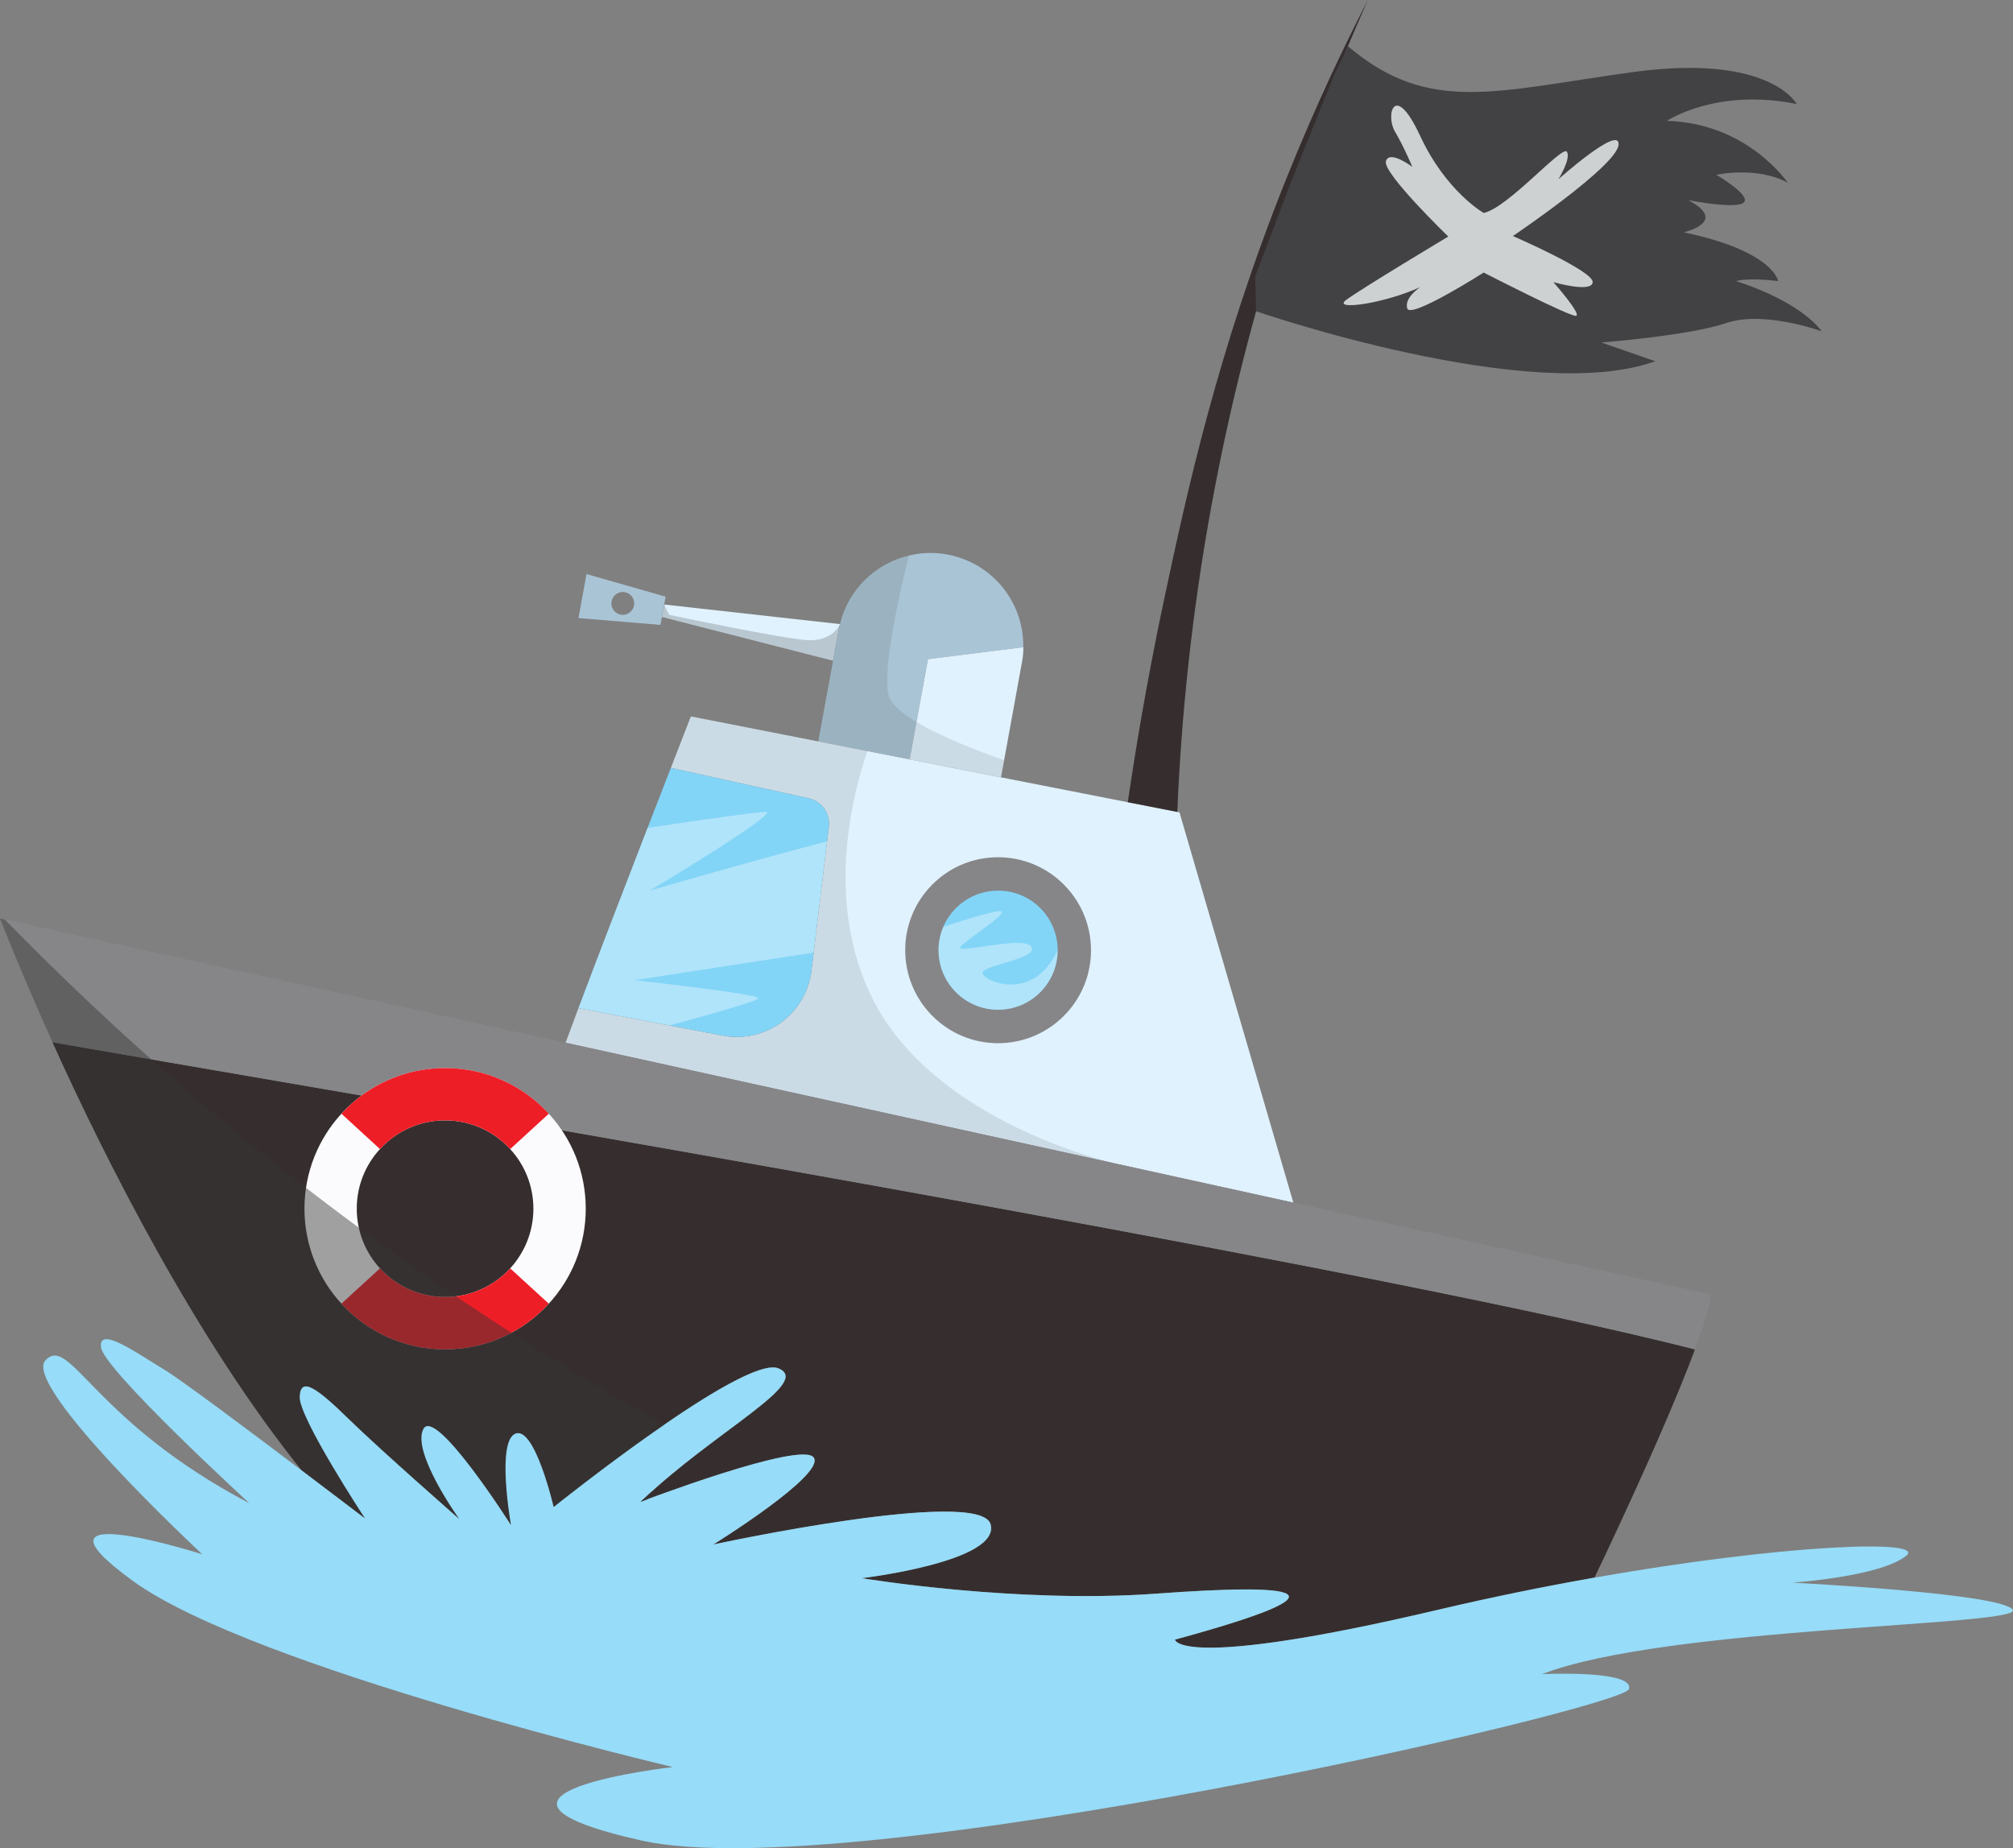 <?xml version="1.0" encoding="UTF-8"?><svg xmlns="http://www.w3.org/2000/svg" viewBox="0 0 660.56 606.44"><rect x="0" y="0" width="660.56" height="606.44" fill="#808080" stroke="none"/><defs><style>.cls-1 {
        opacity: .46;
      }

      .cls-1, .cls-2, .cls-3, .cls-4, .cls-5, .cls-6, .cls-7, .cls-8, .cls-9, .cls-10, .cls-11, .cls-12, .cls-13, .cls-14, .cls-15 {
        stroke-width: 0px;
      }

      .cls-1, .cls-10 {
        fill: #343436;
        mix-blend-mode: overlay;
      }

      .cls-2 {
        fill: #fbfbfd;
      }

      .cls-3 {
        fill: #a9c4d5;
      }

      .cls-16 {
        isolation: isolate;
      }

      .cls-4 {
        opacity: .24;
      }

      .cls-4, .cls-6 {
        fill: #414143;
      }

      .cls-5 {
        fill: #cdd1d2;
      }

      .cls-6 {
        opacity: .13;
      }

      .cls-7 {
        fill: #868689;
      }

      .cls-8 {
        fill: #362e2e;
      }

      .cls-9 {
        fill: #fff;
        opacity: .36;
      }

      .cls-11 {
        fill: #97dcf8;
      }

      .cls-12 {
        fill: #ee1e27;
      }

      .cls-13 {
        fill: #424244;
      }

      .cls-14 {
        fill: #e0f2fe;
      }

      .cls-15 {
        fill: #83d5f7;
      }</style></defs><g class="cls-16"><g id="Layer_2" data-name="Layer 2"><g id="Layer_1-2" data-name="Layer 1"><g><path d="m275.64,204.8s0,.04-.04.07c-.07.52-.26,1.08-.34,1.64l-1.9,10.29-56.16-14.36.75-4.06h.11l57.58,6.41Z" class="cls-14"/><path d="m335.8,212.37l-31.29,3.92-3.77,20.62-2.24,12.27-29.98-5.89,4.85-26.48,1.9-10.29c.07-.6.26-1.16.37-1.72,2.76-11.45,11.75-19.95,22.64-22.49,3.99-1.01,8.2-1.16,12.49-.37,8.32,1.53,15.22,6.23,19.65,12.68,3.51,5.07,5.48,11.26,5.37,17.75Z" class="cls-3"/><path d="m218.42,195.79l-25.96-7.42-2.64,14.44,26.91,2.24,1.69-9.26Zm-14.72,5.9c-2.05-.37-3.4-2.32-3.02-4.37.37-2.02,2.32-3.37,4.37-3,2.02.37,3.37,2.32,3,4.34-.37,2.05-2.32,3.4-4.35,3.03Z" class="cls-3"/><path d="m335.8,212.37c.04,1.68-.15,3.39-.48,5.11l-5.82,31.96-1.04,5.63-29.95-5.89,2.24-12.27,3.77-20.62,31.29-3.92Z" class="cls-14"/><path d="m424.41,394.63l-58.07-12.75s-.22-.04-.71-.15l-.75-.19-179.27-39.38c1.27-3.43,2.69-7.24,4.21-11.34l47.33,8.99c14.02,2.69,27.41-7.09,29.13-21.26l5.71-47.25c.56-4.36-2.35-8.43-6.64-9.36l-45.2-9.96c3.95-10.22,6.56-16.89,6.56-16.89l41.81,8.2,16.11,3.17,13.87,2.72,29.95,5.89,58.59,11.49,37.37,128.07Z" class="cls-14"/><path d="m556.2,442.77c-10.4,28.08-32.97,74.89-32.97,74.89l-.04.04c-16.19,2.83-33.45,6.34-51.09,10.48-85.55,20.18-86.56,9.85-86.56,9.85,60.49-16.48,39.61-18.46-6.15-15.1-45.72,3.39-96.63-5.07-96.63-5.07,0,0,45.72-5.41,42.29-17.71-3.43-12.27-90.96,6.68-90.96,6.68,0,0,36.88-22.9,32.93-28.53-3.43-5-44.86,10.07-54.71,13.72-1.34.48-2.09.78-2.09.78,1.23-1.16,2.46-2.31,3.73-3.47,23.53-21.26,52.29-35.88,41.51-40.31-5.26-2.16-21.56,7.5-37.48,18.5-18.39,12.64-36.29,27-36.29,27,0,0-6.15-26.55-12.53-24.09-6.38,2.46-1.49,29.98-1.49,29.98,0,0-24.84-39.08-28.75-31.48-3.8,7.38,10.7,28.01,11.71,29.43-1.49-1.31-25.81-22.64-36.06-32.63-10.55-10.33-15.96-14.25-16.22-7.35-.26,6.86,21.41,39.83,21.41,39.83,0,0-9.21-7.01-20.77-15.74-34.83-43.3-64.26-101.78-81.75-140.45,13.84,2.42,32.37,5.59,54.26,9.36,132.47,22.75,388.64,66.94,484.71,91.41Z" class="cls-8"/><path d="m506.04,549.33c40.82-15.74,158.36-15.74,154.42-21.15-3.93-5.41-72.29-8.85-72.29-8.85,0,0,29.02-1.97,37.38-8.85,6.64-5.46-40.03-3.79-102.34,7.2-16.2,2.86-33.44,6.34-51.1,10.5-85.57,20.16-86.56,9.84-86.56,9.84,60.49-16.48,39.59-18.44-6.15-15.08-45.74,3.36-96.64-5.08-96.64-5.08,0,0,45.74-5.41,42.29-17.7-3.44-12.29-90.98,6.64-90.98,6.64,0,0,36.88-22.87,32.95-28.52-3.93-5.66-56.8,14.51-56.8,14.51,24.1-23.11,56.56-39.1,45.24-43.77-11.31-4.67-73.77,45.49-73.77,45.49,0,0-6.15-26.56-12.54-24.1-6.39,2.46-1.48,30-1.48,30,0,0-24.84-39.1-28.77-31.47-3.93,7.62,11.8,29.51,11.8,29.51,0,0-25.57-22.38-36.15-32.7-10.57-10.33-15.98-14.26-16.23-7.38-.25,6.88,21.39,39.83,21.39,39.83,0,0-9.2-7.02-20.76-15.75-17.24-13.02-39.74-29.85-44.9-32.94-8.61-5.16-21.88-14.75-20.9-7.38.98,7.38,48.69,51.15,48.69,51.15-51.39-27.05-58.77-55.33-66.88-46.97-8.11,8.36,51.39,63.69,51.39,63.69,0,0-61.97-19.67-22.62,8.85,39.34,28.52,177.04,60.98,177.04,60.98,0,0-78.19,8.85-10.33,24.1,67.87,15.25,322.12-43.28,324.09-49.67,1.97-6.39-28.52-4.92-28.52-4.92Z" class="cls-11"/><path d="m561.35,424.72c-.15,3.43-2.13,9.96-5.15,18.05-96.07-24.46-352.24-68.66-484.71-91.41-21.89-3.77-40.43-6.94-54.26-9.36C6.27,317.76,0,301.35,0,301.35l1.53.34,184.08,40.46,238.79,52.47,136.94,30.1Z" class="cls-7"/><path d="m271.99,271.3l-.6,4.81-4.4,36.47-.71,5.97c-1.72,14.17-15.1,23.94-29.13,21.26l-17.49-3.32-29.84-5.67c6.56-17.45,15.33-40.2,22.67-59.15,2.83-7.31,5.44-14.06,7.65-19.69l45.2,9.96c4.29.93,7.2,5,6.64,9.36Z" class="cls-15"/><path d="m397.69,165.12c12.17-66.22,31.89-121.76,51.18-165.12-7.22,14.01-16.97,34.13-26.93,59.01-22.29,55.69-32.38,102.15-39.84,137.21-3.71,17.44-8.08,40.15-12.02,67.01l16.25,3.19c1.27-30.44,4.59-64.51,11.35-101.31Z" class="cls-8"/><path d="m442.33,15.15l-4.44,9.2-13.92,34.58-12.08,31.81.29,11.39s90.17,31.15,130.98,16.4l-17.7-6.15s28.77-2.21,41.06-6.39c12.29-4.18,31.23,2.7,31.23,2.7,0,0-5.66-9.1-28.03-16.47,0,0,3.69-1.23,13.77,0,0,0-1.48-9.84-30.98-15.98,0,0,15-3.44,1.48-10.57,0,0,15.86,3.14,18.26.74,2.4-2.4-9.04-9.04-9.04-9.04,0,0,13.28-2.95,23.42,2.58,0,0-13.09-19.55-39.65-20.29,0,0,16.23-10.88,42.6-5.53,0,0-8.67-16.6-53.48-10.51s-67.11,14.25-93.77-8.46Z" class="cls-13"/><g><path d="m180.09,365.45c-8.44-9.22-20.56-14.98-34.04-14.98s-25.6,5.77-34.02,14.98c-7.52,8.2-12.12,19.14-12.12,31.16s4.6,22.96,12.12,31.16c8.42,9.23,20.54,15,34.02,15s25.6-5.77,34.04-15c7.54-8.2,12.12-19.14,12.12-31.16s-4.58-22.96-12.12-31.16Zm-34.04,60.14c-8.45,0-16.06-3.62-21.37-9.4-4.72-5.16-7.61-12.02-7.61-19.58s2.87-14.41,7.61-19.56c5.29-5.78,12.92-9.42,21.37-9.42s16.08,3.64,21.37,9.42c4.73,5.16,7.61,12.02,7.61,19.56s-2.89,14.42-7.61,19.58c-5.29,5.78-12.9,9.4-21.37,9.4Z" class="cls-2"/><path d="m180.09,427.78c-8.44,9.23-20.56,15-34.04,15s-25.6-5.77-34.02-15l12.65-11.58c5.31,5.78,12.92,9.4,21.37,9.4s16.08-3.62,21.37-9.4l12.66,11.58Z" class="cls-12"/><path d="m180.09,365.45l-12.66,11.6c-5.29-5.78-12.9-9.42-21.37-9.42s-16.08,3.64-21.37,9.42l-12.65-11.6c8.42-9.22,20.54-14.98,34.02-14.98s25.6,5.77,34.04,14.98Z" class="cls-12"/></g><path d="m358.02,311.8c0,2.65-.34,5.18-.97,7.61v.04c-3.39,13.13-15.33,22.86-29.54,22.86-.52,0-1.04,0-1.57-.04h-.07c-16.07-.86-28.83-14.21-28.83-30.47,0-.75.04-1.49.07-2.24,1.16-15.81,14.32-28.27,30.39-28.27,10.44,0,19.69,5.26,25.17,13.28,3.36,4.89,5.33,10.82,5.33,17.23Z" class="cls-7"/><path d="m347.06,311.72v.07c0,10.78-8.73,19.54-19.54,19.54s-19.54-8.76-19.54-19.54c0-2.72.56-5.33,1.57-7.68,2.98-6.97,9.92-11.86,17.98-11.86,10.78,0,19.5,8.69,19.54,19.47Z" class="cls-15"/><path d="m486.86,89.44s28.03,14.38,30.25,14.2c2.21-.18-7.38-11.07-7.38-11.07,0,0,12.72,3.69,12.91,0,.18-3.69-26.19-15.12-26.19-15.12,0,0,33.93-22.87,34.67-29.88s-19.73,11.25-19.73,11.25c0,0,4.24-6.82,2.77-9.04-1.48-2.21-19.36,18.44-27.29,20.1,0,0-12.36-7.01-20.84-25.27-8.48-18.26-11.43-6.82-8.3-1.48,3.14,5.35,5.72,11.62,5.72,11.62,0,0-7.56-5.72-8.67-1.84-1.11,3.87,20.47,24.71,20.47,24.71,0,0-28.95,17.34-33.56,20.84-4.61,3.5,12.17,1.29,24.34-4.24,0,0-5.35,3.5-4.24,7.01,1.11,3.5,25.08-11.8,25.08-11.8Z" class="cls-5"/><path d="m266.99,312.58l-58.89,9.06s40.24,4.4,40.73,5.89c.26.78-15.18,5.18-29.16,8.95l-29.84-5.67c6.56-17.45,15.33-40.2,22.67-59.15,18.05-2.69,36.36-5.3,38.79-5.26,4.92.15-38.11,25.84-38.11,25.84,0,0,37.82-10.93,58.22-16.15l-4.4,36.47Z" class="cls-9"/><path d="m347.06,311.72v.07c0,10.78-8.73,19.54-19.54,19.54s-19.54-8.76-19.54-19.54c0-2.72.56-5.33,1.57-7.68,6.53-2.13,14.77-4.7,17.98-5.11,5.67-.75-9.58,8.61-12.31,11.56-2.69,2.95,20.44-3.69,23.12,0,2.72,3.69-13.02,5.67-15.74,8.13-2.39,2.16,16.04,11.75,24.47-6.97Z" class="cls-9"/><path d="m364.89,381.54l-179.27-39.38c1.27-3.43,2.69-7.24,4.21-11.34l47.33,8.99c14.02,2.69,27.41-7.09,29.13-21.26l5.71-47.25c.56-4.36-2.35-8.43-6.64-9.36l-45.2-9.96c3.95-10.22,6.56-16.89,6.56-16.89l41.81,8.2,16.11,3.17c-4.7,13.57-14.47,49.9,2.09,82.05,18.91,36.62,68.92,50.68,78.17,53.03Z" class="cls-6"/><path d="m329.49,249.44l-1.04,5.63-29.95-5.89-29.98-5.89,4.85-26.48,1.9-10.29c.07-.6.26-1.16.37-1.72,2.76-11.45,11.75-19.95,22.64-22.49-1.42,5.52-9.1,36.29-6.68,45.87.71,2.83,4.29,5.82,9.14,8.73,8.47,5.07,20.85,9.77,28.75,12.53Z" class="cls-6"/><path d="m275.6,204.88c-.07.52-.26,1.08-.34,1.64l-1.9,10.29-56.16-14.36.75-4.06h.11c.15,1.12,1.57,3.36,1.57,3.36,0,0,37.44,7.94,45.57,8.32,7.61.34,10.14-4.59,10.4-5.18Z" class="cls-4"/><path d="m217.98,467.5c-18.39,12.64-36.29,27-36.29,27,0,0-6.15-26.55-12.53-24.09-6.38,2.46-1.49,29.98-1.49,29.98,0,0-24.84-39.08-28.75-31.48-3.8,7.38,10.7,28.01,11.71,29.43-1.49-1.31-25.81-22.64-36.06-32.63-10.55-10.33-15.96-14.25-16.22-7.35-.26,6.86,21.41,39.83,21.41,39.83,0,0-9.21-7.01-20.77-15.74-34.83-43.3-64.26-101.78-81.75-140.45C6.27,317.76,0,301.35,0,301.35l1.53.34c18,18.43,37.85,37.27,59.69,56.09,54.48,46.94,108.38,82.6,156.77,109.72Z" class="cls-1"/><path d="m210.23,492.79c1.23-1.16,2.46-2.31,3.73-3.47-.52.86-1.08,1.75-1.64,2.69-1.34.48-2.09.78-2.09.78Z" class="cls-10"/></g></g></g></g></svg>
